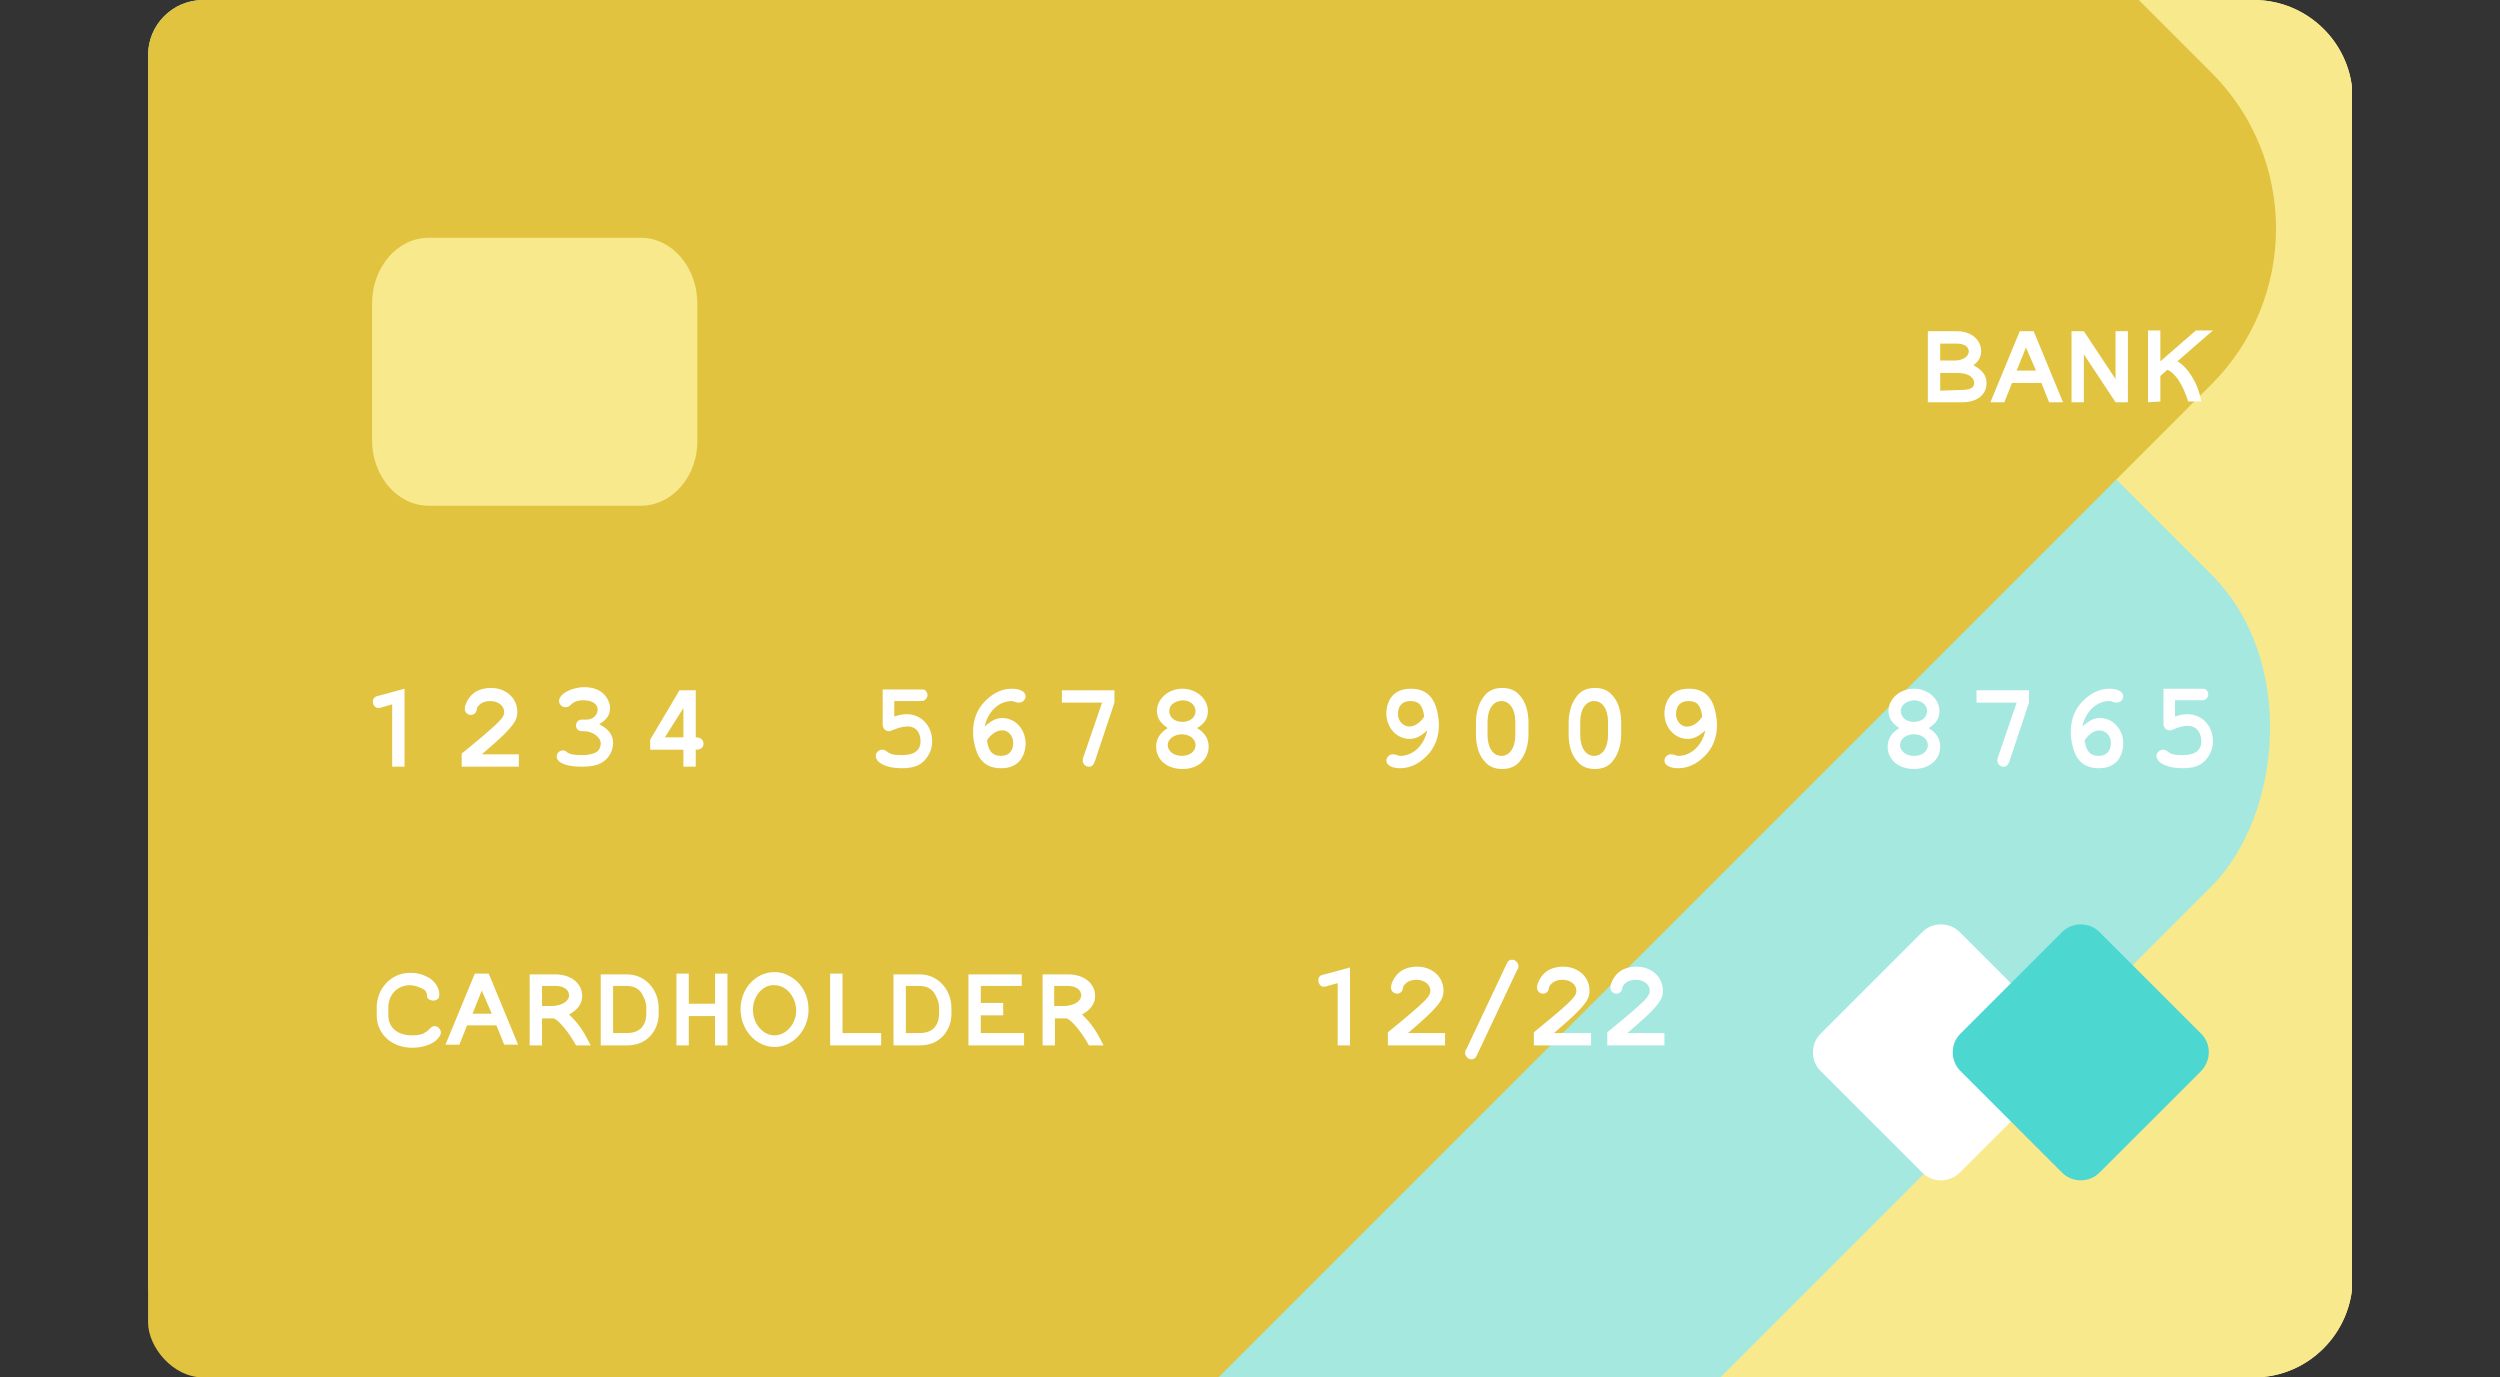 <svg width="363" height="200" viewBox="0 0 363 200" fill="none" xmlns="http://www.w3.org/2000/svg">
<rect x="0" y="0" width="363" height="200" fill="#333333" stroke="none"/>
<g clip-path="url(#clip0)">
<path d="M327.255 200H35.857C28.005 200 21.5 193.61 21.5 185.65V14.35C21.5 6.39 27.893 0 35.857 0H327.255C335.107 0 341.612 6.39 341.612 14.35V185.762C341.5 193.61 335.107 200 327.255 200Z" fill="#F8EA8C"/>
<path d="M327.255 200H35.857C28.005 200 21.5 193.61 21.5 185.65V14.35C21.5 6.39 27.893 0 35.857 0H327.255C335.107 0 341.612 6.39 341.612 14.35V185.762C341.5 193.61 335.107 200 327.255 200Z" fill="#F8EA8C"/>
<rect x="34.675" y="-202.999" width="437.078" height="249.149" rx="32" transform="rotate(45 34.675 -202.999)" fill="#A4E8E0"/>
<rect x="-141.5" y="166.061" width="437.078" height="249.149" rx="32" transform="rotate(-45 -141.5 166.061)" fill="#E1C340"/>
<path d="M299.327 155.493L284.521 170.291C283.063 171.749 280.596 171.749 279.138 170.291L264.332 155.493C262.874 154.036 262.874 151.569 264.332 150.112L279.138 135.314C280.596 133.856 283.063 133.856 284.521 135.314L299.327 150.112C300.785 151.569 300.785 153.924 299.327 155.493Z" fill="white"/>
<path d="M319.628 155.493L304.823 170.291C303.365 171.749 300.897 171.749 299.439 170.291L284.634 155.493C283.176 154.036 283.176 151.569 284.634 150.112L299.439 135.314C300.897 133.856 303.365 133.856 304.823 135.314L319.628 150.112C321.086 151.569 321.086 153.924 319.628 155.493Z" fill="#4CD7D0"/>
<path d="M93.06 73.43H62.215C57.728 73.43 54.027 69.17 54.027 63.901V44.058C54.027 38.789 57.728 34.529 62.215 34.529H93.06C97.546 34.529 101.248 38.789 101.248 44.058V63.901C101.36 69.058 97.658 73.43 93.06 73.43Z" fill="#F8EA8C"/>
<path d="M57.056 102.242L55.485 102.691C55.149 102.803 55.149 102.803 54.925 102.803C54.476 102.803 54.139 102.354 54.139 101.906C54.139 101.457 54.364 101.121 55.037 101.009L58.738 100V111.323H56.944V102.242H57.056Z" fill="white"/>
<path d="M75.114 111.323H67.038V109.417C70.067 106.951 70.403 106.615 71.188 105.942C72.983 104.372 73.207 103.924 73.207 103.364C73.207 102.467 72.31 101.794 71.188 101.794C70.515 101.794 69.842 102.018 69.506 102.467C69.281 102.691 69.281 102.691 69.169 103.251C69.057 103.588 68.721 103.812 68.384 103.812C67.935 103.812 67.487 103.476 67.487 102.915C67.487 102.355 67.935 101.458 68.496 100.897C69.169 100.225 70.179 99.888 71.3 99.888C73.431 99.888 75.114 101.346 75.114 103.364C75.114 104.485 74.665 105.157 72.983 106.839C72.534 107.287 71.525 108.184 69.954 109.529H75.338V111.323H75.114Z" fill="white"/>
<path d="M85.208 104.484C86.106 104.484 86.779 103.812 86.779 103.027C86.779 102.242 85.993 101.682 84.76 101.682C83.75 101.682 83.302 101.906 82.741 102.466C82.629 102.579 82.404 102.691 82.068 102.691C81.619 102.691 81.171 102.242 81.171 101.794C81.171 100.785 82.965 99.776 84.872 99.776C85.993 99.776 87.003 100.112 87.676 100.785C88.237 101.345 88.573 102.13 88.573 102.803C88.573 103.812 88.125 104.484 87.003 105.157C88.349 105.83 89.022 106.727 89.022 107.848C89.022 108.857 88.573 109.866 87.676 110.538C86.891 111.099 85.993 111.323 84.423 111.323C82.292 111.323 80.834 110.762 80.834 109.866C80.834 109.417 81.171 108.969 81.731 108.969C81.956 108.969 82.068 108.969 82.292 109.193C82.741 109.529 83.302 109.641 84.423 109.641C85.657 109.641 86.33 109.417 86.779 109.081C87.115 108.745 87.227 108.296 87.227 107.96C87.227 107.287 86.666 106.727 85.881 106.39C85.545 106.278 85.32 106.166 84.535 106.166C83.975 106.166 83.638 105.83 83.638 105.381C83.638 104.821 83.975 104.484 84.535 104.484H85.208Z" fill="white"/>
<path d="M99.229 108.857H94.406V107.399L98.668 100.225H101.023V107.063C101.696 107.063 102.145 107.399 102.145 107.96C102.145 108.521 101.809 108.857 101.023 108.857V111.323H99.229V108.857ZM99.229 102.803L96.537 107.063H99.229V102.803Z" fill="white"/>
<path d="M129.849 104.036C130.522 103.812 131.083 103.7 131.644 103.7C133.775 103.7 135.345 105.381 135.345 107.624C135.345 108.632 135.009 109.529 134.336 110.314C133.55 111.211 132.541 111.547 130.859 111.547C128.728 111.547 127.157 110.763 127.157 109.754C127.157 109.305 127.606 108.857 128.055 108.857C128.279 108.857 128.391 108.857 128.728 109.081C129.288 109.529 129.737 109.641 130.971 109.641C132.765 109.641 133.663 108.969 133.663 107.624C133.663 106.278 132.878 105.381 131.644 105.493C131.083 105.493 130.298 105.718 129.513 106.054C129.288 106.166 129.176 106.166 129.064 106.166C128.503 106.166 128.167 105.718 128.167 105.157V100.112H133.55C133.999 100.112 134.223 100.112 134.336 100.224C134.56 100.449 134.672 100.673 134.672 100.897C134.672 101.233 134.56 101.458 134.223 101.682C134.111 101.794 133.887 101.794 133.438 101.794H129.849V104.036Z" fill="white"/>
<path d="M145.552 104.26C147.459 104.26 148.917 105.942 148.917 107.96C148.917 108.969 148.58 109.865 148.02 110.538C147.347 111.211 146.561 111.547 145.328 111.547C143.87 111.547 142.748 110.987 142.075 109.753C141.626 108.857 141.29 107.511 141.29 106.278C141.29 104.709 141.738 103.363 142.636 102.242C143.87 100.785 145.328 100 146.898 100C148.132 100 148.917 100.448 148.917 101.121C148.917 101.57 148.468 102.018 148.02 102.018C147.907 102.018 147.683 102.018 147.347 101.906C147.122 101.794 147.01 101.794 146.898 101.794C144.991 101.794 143.421 103.363 142.972 105.493C143.982 104.596 144.655 104.26 145.552 104.26ZM145.328 109.753C146.449 109.753 147.122 109.081 147.122 107.848C147.122 106.839 146.337 105.942 145.44 106.054C144.655 106.054 143.757 106.726 143.309 107.511C143.533 109.193 144.206 109.753 145.328 109.753Z" fill="white"/>
<path d="M154.188 100.225H161.816V102.018L159.011 110.426C158.787 111.099 158.563 111.323 158.114 111.323C157.666 111.323 157.217 110.987 157.217 110.426C157.217 110.314 157.217 110.09 157.329 109.866L160.021 102.018H154.188V100.225Z" fill="white"/>
<path d="M175.499 108.408C175.499 110.314 173.929 111.659 171.686 111.659C169.443 111.659 167.872 110.314 167.872 108.408C167.872 107.287 168.433 106.39 169.555 105.717C168.545 105.045 167.984 104.26 167.984 103.251C167.984 101.457 169.667 100 171.686 100C173.705 100 175.387 101.457 175.387 103.251C175.387 104.26 174.939 105.045 173.817 105.717C174.939 106.39 175.499 107.287 175.499 108.408ZM169.555 108.184C169.555 109.081 170.452 109.753 171.574 109.753C172.807 109.753 173.593 109.081 173.593 108.184C173.593 107.287 172.695 106.614 171.574 106.614C170.564 106.614 169.555 107.287 169.555 108.184ZM169.779 103.251C169.779 104.148 170.564 104.821 171.686 104.821C172.807 104.821 173.593 104.148 173.593 103.251C173.593 102.354 172.807 101.682 171.686 101.682C170.564 101.794 169.779 102.354 169.779 103.251Z" fill="white"/>
<path d="M204.662 107.287C202.755 107.287 201.297 105.605 201.297 103.587C201.297 102.578 201.633 101.682 202.194 101.009C202.867 100.336 203.652 100 204.886 100C206.344 100 207.466 100.561 208.139 101.794C208.587 102.578 208.924 104.036 208.924 105.269C208.924 106.839 208.475 108.184 207.578 109.305C206.344 110.762 204.886 111.547 203.316 111.547C202.082 111.547 201.297 111.099 201.297 110.426C201.297 109.978 201.746 109.529 202.194 109.529C202.306 109.529 202.531 109.529 202.867 109.641C203.091 109.753 203.204 109.753 203.316 109.753C205.223 109.753 206.793 108.184 207.241 106.054C206.232 106.951 205.559 107.287 204.662 107.287ZM204.774 101.794C203.652 101.794 202.979 102.466 202.979 103.7C202.979 104.709 203.764 105.493 204.662 105.493C205.447 105.493 206.344 104.821 206.793 104.036C206.569 102.354 206.008 101.794 204.774 101.794Z" fill="white"/>
<path d="M221.935 106.615C221.935 108.184 221.486 109.642 220.589 110.651C220.028 111.323 219.131 111.659 218.121 111.659C217.112 111.659 216.214 111.323 215.654 110.651C214.756 109.754 214.308 108.296 214.308 106.615V104.933C214.308 103.364 214.756 101.906 215.654 100.897C216.214 100.225 217.112 99.888 218.121 99.888C219.131 99.888 220.028 100.225 220.589 100.897C221.486 101.794 221.935 103.251 221.935 104.933V106.615ZM215.99 106.727C215.99 108.52 216.775 109.754 218.009 109.754C219.243 109.754 220.028 108.52 220.028 106.727V104.821C220.028 103.027 219.243 101.794 218.009 101.794C216.775 101.794 215.99 103.027 215.99 104.821V106.727Z" fill="white"/>
<path d="M235.394 106.615C235.394 108.184 234.945 109.642 234.048 110.651C233.487 111.323 232.59 111.659 231.581 111.659C230.571 111.659 229.674 111.323 229.113 110.651C228.216 109.754 227.767 108.296 227.767 106.615V104.933C227.767 103.364 228.216 101.906 229.113 100.897C229.674 100.225 230.571 99.888 231.581 99.888C232.59 99.888 233.487 100.225 234.048 100.897C234.945 101.794 235.394 103.251 235.394 104.933V106.615ZM229.45 106.727C229.45 108.52 230.235 109.754 231.468 109.754C232.702 109.754 233.487 108.52 233.487 106.727V104.821C233.487 103.027 232.702 101.794 231.468 101.794C230.235 101.794 229.45 103.027 229.45 104.821V106.727Z" fill="white"/>
<path d="M245.04 107.287C243.133 107.287 241.675 105.605 241.675 103.587C241.675 102.578 242.012 101.682 242.573 101.009C243.246 100.336 244.031 100 245.264 100C246.723 100 247.844 100.561 248.517 101.794C248.966 102.578 249.302 104.036 249.302 105.269C249.302 106.839 248.854 108.184 247.956 109.305C246.723 110.762 245.264 111.547 243.694 111.547C242.46 111.547 241.675 111.099 241.675 110.426C241.675 109.978 242.124 109.529 242.573 109.529C242.685 109.529 242.909 109.529 243.246 109.641C243.47 109.753 243.582 109.753 243.694 109.753C245.601 109.753 247.171 108.184 247.62 106.054C246.61 106.951 245.937 107.287 245.04 107.287ZM245.152 101.794C244.031 101.794 243.358 102.466 243.358 103.7C243.358 104.709 244.143 105.605 245.04 105.493C245.825 105.493 246.723 104.821 247.171 104.036C246.947 102.354 246.386 101.794 245.152 101.794Z" fill="white"/>
<path d="M281.717 108.408C281.717 110.314 280.147 111.659 277.904 111.659C275.661 111.659 274.09 110.314 274.09 108.408C274.09 107.287 274.651 106.39 275.773 105.717C274.763 105.045 274.203 104.26 274.203 103.251C274.203 101.457 275.885 100 277.904 100C279.923 100 281.605 101.457 281.605 103.251C281.605 104.26 281.157 105.045 280.035 105.717C281.157 106.39 281.717 107.287 281.717 108.408ZM275.885 108.184C275.885 109.081 276.782 109.753 277.904 109.753C279.138 109.753 279.923 109.081 279.923 108.184C279.923 107.287 279.025 106.614 277.904 106.614C276.782 106.614 275.885 107.287 275.885 108.184ZM275.997 103.251C275.997 104.148 276.782 104.821 277.904 104.821C279.025 104.821 279.811 104.148 279.811 103.251C279.811 102.354 279.025 101.682 277.904 101.682C276.782 101.794 275.997 102.354 275.997 103.251Z" fill="white"/>
<path d="M286.989 100.225H294.616V102.018L291.812 110.426C291.588 111.099 291.363 111.323 290.915 111.323C290.466 111.323 290.017 110.987 290.017 110.426C290.017 110.314 290.017 110.09 290.13 109.866L292.821 102.018H286.989V100.225Z" fill="white"/>
<path d="M304.935 104.26C306.842 104.26 308.3 105.942 308.3 107.96C308.3 108.969 307.963 109.865 307.403 110.538C306.73 111.211 305.945 111.547 304.711 111.547C303.253 111.547 302.131 110.987 301.458 109.753C301.009 108.857 300.673 107.511 300.673 106.278C300.673 104.709 301.122 103.363 302.019 102.242C303.253 100.785 304.711 100 306.281 100C307.515 100 308.3 100.448 308.3 101.121C308.3 101.57 307.851 102.018 307.403 102.018C307.29 102.018 307.066 102.018 306.73 101.906C306.505 101.794 306.393 101.794 306.281 101.794C304.374 101.794 302.804 103.363 302.355 105.493C303.365 104.596 304.038 104.26 304.935 104.26ZM304.711 109.753C305.832 109.753 306.505 109.081 306.505 107.848C306.505 106.839 305.72 106.054 304.823 106.054C304.038 106.054 303.14 106.726 302.692 107.511C302.916 109.193 303.589 109.753 304.711 109.753Z" fill="white"/>
<path d="M315.815 104.036C316.488 103.812 317.049 103.7 317.61 103.7C319.741 103.7 321.311 105.381 321.311 107.623C321.311 108.632 320.974 109.529 320.301 110.314C319.516 111.211 318.507 111.547 316.824 111.547C314.693 111.547 313.123 110.762 313.123 109.753C313.123 109.305 313.572 108.856 314.02 108.856C314.245 108.856 314.357 108.857 314.693 109.081C315.254 109.529 315.703 109.641 316.937 109.641C318.731 109.641 319.628 108.969 319.628 107.623C319.628 106.278 318.843 105.381 317.61 105.381C317.049 105.381 316.264 105.605 315.478 105.942C315.254 106.054 315.142 106.054 315.03 106.054C314.469 106.054 314.133 105.605 314.133 105.045V100H319.516C319.965 100 320.189 100 320.301 100.112C320.526 100.336 320.638 100.561 320.638 100.785C320.638 101.121 320.526 101.345 320.189 101.57C320.077 101.682 319.853 101.682 319.404 101.682H315.815V104.036Z" fill="white"/>
<path d="M194.343 142.713L192.772 143.162C192.436 143.274 192.436 143.274 192.212 143.274C191.763 143.274 191.427 142.825 191.427 142.377C191.427 141.816 191.651 141.592 192.324 141.48L196.025 140.471V151.794H194.231V142.713H194.343Z" fill="white"/>
<path d="M209.597 151.794H201.521V149.888C204.55 147.422 204.886 147.085 205.671 146.413C207.466 144.843 207.69 144.395 207.69 143.834C207.69 142.937 206.793 142.265 205.671 142.265C204.998 142.265 204.325 142.489 203.989 142.937C203.764 143.162 203.764 143.162 203.652 143.722C203.54 144.058 203.204 144.283 202.867 144.283C202.419 144.283 201.97 143.946 201.97 143.386C201.97 142.825 202.419 141.928 202.979 141.368C203.652 140.695 204.662 140.359 205.783 140.359C207.915 140.359 209.597 141.816 209.597 143.834C209.597 144.955 209.148 145.628 207.466 147.31C207.017 147.758 206.008 148.655 204.437 150H209.821V151.794H209.597Z" fill="white"/>
<path d="M214.532 153.027C214.308 153.587 214.083 153.811 213.635 153.811C213.186 153.811 212.737 153.363 212.737 152.915C212.737 152.69 212.737 152.578 212.962 152.242L218.682 140.134C218.906 139.574 219.131 139.35 219.579 139.35C220.028 139.35 220.477 139.798 220.477 140.246C220.477 140.471 220.477 140.583 220.252 140.919L214.532 153.027Z" fill="white"/>
<path d="M230.796 151.794H222.72V149.888C225.748 147.422 226.085 147.085 226.87 146.413C228.665 144.843 228.889 144.395 228.889 143.834C228.889 142.937 227.992 142.265 226.87 142.265C226.197 142.265 225.524 142.489 225.188 142.937C224.963 143.162 224.963 143.162 224.851 143.722C224.739 144.058 224.402 144.283 224.066 144.283C223.617 144.283 223.169 143.946 223.169 143.386C223.169 142.825 223.617 141.928 224.178 141.368C224.851 140.695 225.861 140.359 226.982 140.359C229.113 140.359 230.796 141.816 230.796 143.834C230.796 144.955 230.347 145.628 228.665 147.31C228.216 147.758 227.206 148.655 225.636 150H231.02V151.794H230.796Z" fill="white"/>
<path d="M241.451 151.794H233.375V149.888C236.404 147.422 236.74 147.085 237.525 146.413C239.32 144.843 239.544 144.395 239.544 143.834C239.544 142.937 238.647 142.265 237.525 142.265C236.852 142.265 236.179 142.489 235.843 142.937C235.619 143.162 235.619 143.162 235.506 143.722C235.394 144.058 235.058 144.283 234.721 144.283C234.273 144.283 233.824 143.946 233.824 143.386C233.824 142.825 234.273 141.928 234.833 141.368C235.506 140.695 236.516 140.359 237.637 140.359C239.769 140.359 241.451 141.816 241.451 143.834C241.451 144.955 241.002 145.628 239.32 147.31C238.871 147.758 237.862 148.655 236.291 150H241.675V151.794H241.451Z" fill="white"/>
<path d="M62.888 145.292C62.664 145.292 62.439 145.18 62.215 145.068C62.103 144.955 61.991 144.843 61.991 144.395C61.879 143.946 61.766 143.722 61.206 143.498C60.757 143.274 60.084 143.05 59.523 143.05C57.729 143.05 56.383 144.395 56.383 146.301V147.422C56.383 149.216 57.729 150.337 59.86 150.337C60.645 150.337 61.318 150.224 61.766 149.888C61.991 149.776 61.991 149.776 62.439 149.328C62.664 149.103 62.888 148.991 63.112 148.991C63.561 148.991 64.01 149.44 64.01 149.888C64.01 150.337 63.673 150.785 63.112 151.233C62.327 151.794 61.093 152.13 59.86 152.13C56.831 152.13 54.7 150.112 54.7 147.422V146.301C54.7 143.498 56.831 141.256 59.523 141.256C60.42 141.256 61.093 141.368 61.991 141.816C63 142.265 63.785 143.386 63.785 144.283C63.785 144.507 63.785 144.731 63.673 144.955C63.449 145.18 63.225 145.292 62.888 145.292Z" fill="white"/>
<path d="M68.945 141.368H70.964L75.226 151.682H73.207L72.085 148.879H67.823L66.701 151.682H64.683L68.945 141.368ZM69.954 143.834L68.608 147.197H71.412L69.954 143.834Z" fill="white"/>
<path d="M83.638 151.794C82.741 150.112 81.171 148.094 80.385 147.87H78.703V151.794H76.908V141.48H80.61C82.965 141.48 84.535 142.825 84.535 144.619C84.535 145.74 83.862 146.637 82.629 147.31C84.087 148.655 84.872 150 85.769 151.794H83.638ZM80.049 146.076C81.507 146.076 82.629 145.404 82.629 144.507C82.629 143.722 81.844 143.162 80.722 143.162H78.703V146.076H80.049Z" fill="white"/>
<path d="M87.227 151.794V141.48H87.115H91.041C93.621 141.48 95.64 143.61 95.64 146.413V147.197C95.64 148.543 95.191 149.552 94.406 150.449C93.508 151.345 92.499 151.794 90.929 151.794H87.227ZM90.929 150C91.938 150 92.611 149.776 93.172 149.215C93.621 148.655 93.845 148.094 93.845 147.085V146.301C93.845 145.516 93.508 144.731 93.06 144.058C92.499 143.386 91.826 143.162 90.929 143.162H89.022V150H90.929Z" fill="white"/>
<path d="M103.827 151.794V147.534H100.014V151.794H98.219V141.368H100.014V145.74H103.827V141.368H105.622V151.794H103.827Z" fill="white"/>
<path d="M115.717 142.489C116.838 143.61 117.399 144.955 117.399 146.637C117.399 149.552 115.156 152.018 112.464 152.018C109.772 152.018 107.529 149.552 107.529 146.525C107.529 143.498 109.772 141.144 112.464 141.144C113.698 141.144 114.819 141.704 115.717 142.489ZM109.323 146.637C109.323 148.655 110.782 150.336 112.464 150.336C114.146 150.336 115.605 148.655 115.605 146.749C115.605 144.731 114.146 143.049 112.464 143.049C110.782 142.937 109.323 144.619 109.323 146.637Z" fill="white"/>
<path d="M120.54 141.368H122.334V150H127.943V151.794H120.54V141.368Z" fill="white"/>
<path d="M129.737 151.794V141.48H129.625H133.55C136.13 141.48 138.149 143.61 138.149 146.413V147.197C138.149 148.543 137.7 149.552 136.915 150.449C136.018 151.345 135.009 151.794 133.438 151.794H129.737ZM133.438 150C134.448 150 135.121 149.776 135.682 149.215C136.13 148.655 136.355 148.094 136.355 147.085V146.301C136.355 145.516 136.018 144.731 135.569 144.058C135.009 143.386 134.336 143.162 133.438 143.162H131.532V150H133.438Z" fill="white"/>
<path d="M148.356 143.162H142.411V145.628H145.664V147.422H142.411V150H148.692V151.794H140.617V141.48H148.356V143.162Z" fill="white"/>
<path d="M158.114 151.794C157.217 150.112 155.647 148.094 154.862 147.87H153.179V151.794H151.385V141.48H155.086C157.441 141.48 159.012 142.825 159.012 144.619C159.012 145.74 158.339 146.637 157.105 147.31C158.563 148.655 159.348 150 160.245 151.794H158.114ZM154.413 146.076C155.871 146.076 156.993 145.404 156.993 144.507C156.993 143.722 156.208 143.162 155.086 143.162H153.067V146.076H154.413Z" fill="white"/>
<path d="M279.923 58.408V48.094H284.185C286.204 48.094 287.662 49.327 287.662 51.009C287.662 51.794 287.326 52.466 286.54 53.027C287.774 53.7 288.447 54.484 288.447 55.605C288.447 57.287 287.101 58.408 284.97 58.408H279.923ZM283.736 52.354C284.97 52.354 285.867 51.794 285.867 51.009C285.867 50.336 285.195 49.888 284.073 49.888H281.717V52.354H283.736ZM284.858 56.614C286.092 56.614 286.653 56.278 286.653 55.605C286.653 55.157 286.316 54.709 285.867 54.484C285.419 54.26 284.858 54.148 284.073 54.148H281.717V56.727L284.858 56.614Z" fill="white"/>
<path d="M293.27 48.094H295.289L299.551 58.408H297.532L296.411 55.605H292.149L291.027 58.408H289.008L293.27 48.094ZM294.168 50.449L292.822 53.812H295.626L294.168 50.449Z" fill="white"/>
<path d="M308.973 58.408H307.178L302.58 51.458V58.408H300.785V48.094H302.58L307.178 55.045V48.094H308.973V58.408Z" fill="white"/>
<path d="M311.889 58.408V47.982H313.684V52.466L318.843 47.982C318.843 47.982 319.068 47.982 319.516 47.982C320.301 47.982 321.311 47.982 321.311 47.982L316.151 52.466C317.273 53.027 319.068 55.157 319.628 58.296H317.722C316.936 55.717 315.703 54.036 314.693 53.699L313.684 54.596V58.296L311.889 58.408Z" fill="white"/>
</g>
<defs>
<clipPath id="clip0">
<rect x="21.5" width="320" height="200" rx="8" fill="white"/>
</clipPath>
</defs>
</svg>
